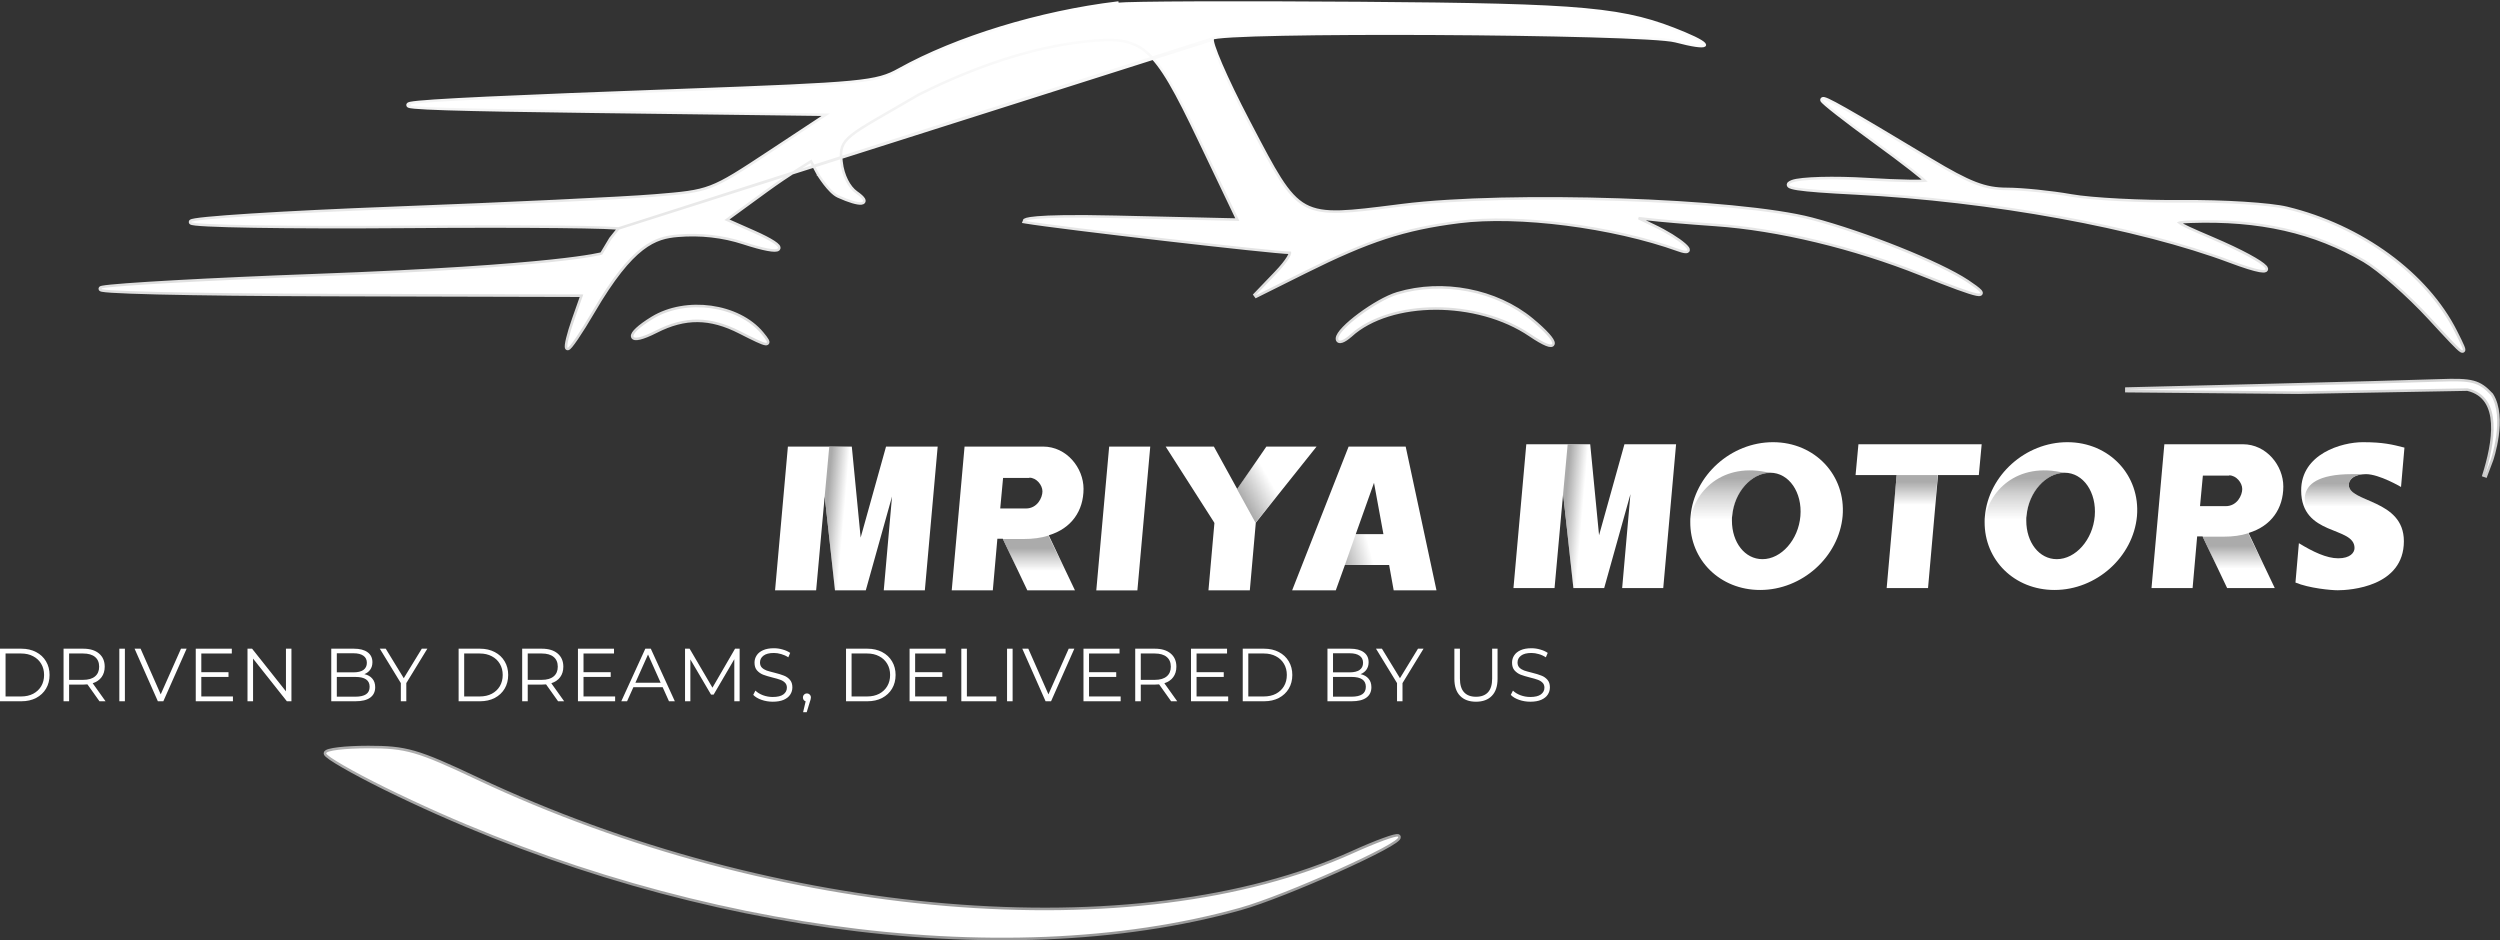<svg width="9767" height="3674" viewBox="0 0 9767 3674" fill="none" xmlns="http://www.w3.org/2000/svg">
<rect x="0" y="0" width="9767" height="3674" fill="#333333" stroke="none"/>
<path d="M2415.96 892.737C2413.62 892.456 2410.7 892.176 2407.21 891.899C2396.1 891.018 2379.65 890.207 2358.38 889.476C2315.85 888.014 2254.31 886.877 2178.32 886.112C2026.36 884.581 1816.72 884.539 1586.09 886.348C1355.44 888.158 1145.73 887.499 993.669 884.979C917.648 883.719 855.994 881.994 813.324 879.876C792.005 878.818 775.339 877.659 763.963 876.4C758.305 875.773 753.792 875.106 750.623 874.375C749.08 874.019 747.581 873.588 746.367 873.018C745.775 872.74 744.965 872.298 744.233 871.605C743.499 870.91 742.396 869.513 742.396 867.451C742.396 865.515 743.372 864.161 744.048 863.455C744.726 862.747 745.488 862.273 746.061 861.963C747.225 861.334 748.665 860.832 750.142 860.405C753.171 859.53 757.475 858.662 762.855 857.787C773.675 856.028 789.519 854.137 809.775 852.145C850.321 848.157 908.899 843.73 981.122 839.14C1125.58 829.959 1324.81 820.115 1543.93 811.823L1544.12 816.82L1543.93 811.823C1982.15 795.265 2438.57 773.607 2558.22 763.722L2558.63 768.705L2558.22 763.722C2666.65 754.779 2720.69 750.071 2776.58 728.787C2832.63 707.445 2890.66 669.396 3006.6 592.917L3225.92 448.239L2312.24 436.468C2054.1 433.143 1864.12 429.869 1745.1 426.065C1685.62 424.164 1643.73 422.127 1619.89 419.873C1613.92 419.309 1609.02 418.724 1605.21 418.114C1601.58 417.53 1598.47 416.853 1596.42 415.939C1595.87 415.693 1595.21 415.349 1594.59 414.863C1594 414.408 1593.08 413.548 1592.57 412.168C1591.98 410.564 1592.19 408.924 1592.89 407.615C1593.49 406.494 1594.33 405.793 1594.88 405.403C1595.98 404.626 1597.32 404.113 1598.47 403.742C1599.72 403.339 1601.22 402.963 1602.92 402.603C1616.18 399.794 1647.85 396.781 1697.76 393.444C1747.84 390.094 1816.68 386.397 1904.6 382.278C2080.45 374.042 2332.72 364.118 2664.15 351.927C3018.03 338.901 3208.04 331.13 3320.83 320.377C3377.21 315.002 3414.06 308.902 3442.33 301.101C3470.49 293.329 3490.28 283.831 3512.54 271.444C3736.19 146.978 4063.5 46.847 4365.01 10.554C4365.01 10.554 4365.01 10.554 4365.01 10.554L4365.61 15.518C4411.73 9.959 4837.65 8.33 5312.09 11.876C6202.24 18.561 6346.52 31.98 6581.27 130.079C6701.08 180.135 6681.65 196.812 6545.47 160.821C6421.35 128.018 4765.43 119.488 4733.44 151.501L2415.96 892.737ZM2415.96 892.737L2384.87 931.537L2384.66 931.802L2384.48 932.094L2349.57 990.377C2349.54 990.384 2349.51 990.391 2349.48 990.399C2348.11 990.759 2345.93 991.302 2342.8 992.012C2336.54 993.431 2326.46 995.513 2311.33 998.129C2281.06 1003.36 2230.61 1010.72 2150.06 1019.2C1988.95 1036.14 1707.52 1057.52 1226.45 1075.19C1025.44 1082.57 831.92 1091.42 682.048 1099.75C607.115 1103.91 543.075 1107.94 494.461 1111.58C446.002 1115.22 412.52 1118.49 398.976 1121.19L398.974 1121.19C397.183 1121.55 395.56 1121.95 394.284 1122.46C393.669 1122.7 392.857 1123.07 392.106 1123.64C391.459 1124.14 389.973 1125.46 389.81 1127.76C389.636 1130.21 391.081 1131.78 391.819 1132.41C392.594 1133.07 393.445 1133.48 394.04 1133.72C395.287 1134.24 396.864 1134.64 398.543 1134.99C405.306 1136.36 418.364 1137.64 436.867 1138.85C474.087 1141.28 534.626 1143.52 614.353 1145.45C773.845 1149.33 1010.4 1152.02 1291.46 1152.75L2271.75 1155.3L2238.97 1248.24C2229.26 1275.74 2221.4 1301.79 2216.58 1321.63C2214.17 1331.53 2212.49 1340.01 2211.72 1346.4C2211.34 1349.58 2211.16 1352.42 2211.28 1354.73C2211.34 1355.89 2211.49 1357.07 2211.79 1358.17C2212.07 1359.21 2212.62 1360.63 2213.8 1361.8C2216.17 1364.16 2219.12 1363.54 2220.45 1363.04C2221.82 1362.52 2223.07 1361.61 2224.09 1360.77C2226.2 1359.02 2228.73 1356.29 2231.55 1352.91C2237.25 1346.08 2244.81 1335.75 2253.66 1322.78C2271.39 1296.8 2294.58 1259.83 2318.97 1218.11C2396.07 1086.28 2456.58 1013.89 2508.61 973.526C2560.38 933.367 2604 924.705 2648.14 921.052C2736.98 913.7 2823.94 923.459 2904.52 949.815C2944.27 962.819 2975.71 971.176 2998.25 975.358C3009.5 977.445 3018.7 978.524 3025.69 978.575C3029.18 978.601 3032.28 978.373 3034.88 977.814C3037.39 977.276 3040 976.316 3041.92 974.443C3044.13 972.287 3044.92 969.422 3044.38 966.514C3043.89 963.955 3042.44 961.598 3040.74 959.529C3037.31 955.342 3031.41 950.578 3023.41 945.303C3007.28 934.661 2981.15 921.006 2944.64 904.859L2840.05 858.597L2995.26 745.453C3039.76 713.014 3084.19 683.508 3117.51 662.107C3134.17 651.408 3148.04 642.74 3157.75 636.748C3162.28 633.947 3165.91 631.731 3168.48 630.166L3195.9 681.33L3195.96 681.453L3196.04 681.572L3200.3 678.969C3196.04 681.572 3196.04 681.573 3196.04 681.574L3196.04 681.577L3196.05 681.589L3196.07 681.63L3196.17 681.786L3196.33 682.043L3196.53 682.38C3196.86 682.898 3197.33 683.654 3197.94 684.618C3199.17 686.547 3200.95 689.312 3203.19 692.674C3207.68 699.395 3214.02 708.526 3221.44 718.157C3228.85 727.777 3237.39 737.965 3246.28 746.764C3255.11 755.503 3264.56 763.158 3273.83 767.384L3273.83 767.385C3295.63 777.315 3314.67 784.521 3330.04 789.066C3345.2 793.549 3357.4 795.634 3365.25 794.777C3368.99 794.368 3373.35 793.118 3375.61 789.369C3378.03 785.35 3376.66 780.904 3374.74 777.538C3372.72 773.997 3369.27 770.093 3364.63 765.861C3359.94 761.578 3353.79 756.747 3346.13 751.382C3317.11 731.042 3293.59 684.676 3287.63 633.438L3282.66 634.016L3287.63 633.437C3284.68 608.197 3284.72 589.977 3290.27 574.051C3295.78 558.241 3306.97 544.037 3327.74 527.435C3348.57 510.782 3378.6 492.053 3421.28 467.047C3439.84 456.171 3460.74 444.139 3484.26 430.598L3494.87 424.492C3522.72 408.454 3554.05 390.378 3589.24 369.755C3818.1 255.092 4039.54 184.133 4234.36 162.845C4351.89 150.014 4418.61 152.407 4478.87 203.594C4509.24 229.398 4538.23 267.835 4571.04 323.782C4603.83 379.706 4640.25 452.785 4685.58 547.634L4833.92 858L4358.29 847.069C4185.97 843.102 4097.76 845.9 4052.56 849.718C4029.98 851.625 4017.93 853.801 4011.41 855.593C4008.15 856.486 4006.06 857.341 4004.67 858.148C4003.96 858.559 4003.34 859.01 4002.82 859.527C4002.56 859.79 4002.31 860.081 4002.09 860.404C4001.98 860.565 4001.87 860.735 4001.78 860.913C4001.73 861.002 4001.69 861.093 4001.64 861.185C4001.62 861.231 4001.6 861.278 4001.58 861.325L4001.55 861.396C4001.54 861.432 4001.52 861.468 4006.18 863.281L4001.52 861.468L3999.3 867.186L4005.35 868.211C4070.33 879.225 4313.53 909.069 4547.87 936.141C4665.08 949.682 4780.14 962.537 4869.69 972.007C4959.03 981.455 5023.42 987.587 5038.91 987.587C5039.16 987.587 5039.34 987.6 5039.48 987.617C5039.51 987.856 5039.52 988.241 5039.45 988.821C5039.09 992.042 5036.88 997.569 5032.25 1005.29C5023.17 1020.43 5006.3 1041.64 4983.71 1065.17L4901.14 1151.22L4906.98 1159.15L5098.67 1063.6C5347.53 939.536 5485.96 894.392 5699.87 867.26C5931.59 837.877 6300.33 885.127 6556.41 977.132C6566.69 980.826 6574.72 983.085 6580.64 984.003C6583.58 984.459 6586.25 984.625 6588.53 984.355C6590.7 984.098 6593.35 983.343 6595.18 981.144C6597.18 978.727 6597.17 975.852 6596.6 973.666C6596.06 971.556 6594.88 969.482 6593.52 967.562C6590.75 963.67 6586.27 959.118 6580.59 954.177C6557.82 934.356 6511.93 904.957 6459.78 880.465C6437.96 870.218 6421.64 862.484 6410.46 856.77C6407.15 855.079 6404.33 853.584 6401.97 852.269C6410.01 852.844 6421.91 854.293 6437.66 856.308C6477.36 861.385 6596.1 871.505 6701.52 878.837C6946.32 895.809 7242.58 967.002 7504.96 1071.98C7564.05 1095.63 7611.17 1113.92 7647 1126.99C7682.71 1140.02 7707.5 1147.97 7721.78 1150.78C7725.37 1151.49 7728.48 1151.91 7731.04 1151.96C7733.32 1152.01 7736.22 1151.82 7738.46 1150.3C7739.78 1149.4 7740.88 1148.03 7741.31 1146.24C7741.72 1144.56 7741.44 1143.02 7741.03 1141.85C7740.28 1139.64 7738.65 1137.5 7736.89 1135.56C7729.74 1127.7 7712.63 1115.09 7687.06 1098.11C7632.72 1062.02 7532.45 1014.8 7420.1 969.839C7307.66 924.844 7182.69 881.957 7078.74 854.612C6933.9 816.52 6637.77 790.142 6326.17 779.81C6014.45 769.474 5686.49 775.173 5477.79 801.46C5469.24 802.536 5460.88 803.593 5452.7 804.627C5361.76 816.122 5292.91 824.826 5238.01 826.554C5178.26 828.435 5135.77 822.006 5099.9 802.362C5063.99 782.697 5034.06 749.435 5000.2 696.235C4969.11 647.403 4935.02 582.303 4890.04 496.384C4885.99 488.647 4881.85 480.741 4877.62 472.662C4833.86 389.15 4796.29 311.079 4771.02 252.592C4758.38 223.33 4748.86 199.071 4743.18 181.524C4740.33 172.725 4738.5 165.788 4737.7 160.828C4737.3 158.332 4737.19 156.552 4737.27 155.386C4737.28 155.211 4737.29 155.063 4737.31 154.941L2415.96 892.737ZM397.804 1124.46C397.805 1124.46 397.816 1124.46 397.836 1124.47C397.814 1124.46 397.803 1124.46 397.804 1124.46ZM397.829 1131.81C397.829 1131.81 397.835 1131.81 397.848 1131.8C397.835 1131.81 397.829 1131.81 397.829 1131.81ZM1600.46 406.787C1600.46 406.788 1600.46 406.789 1600.46 406.79C1600.45 406.783 1600.45 406.782 1600.46 406.787ZM7001.39 708.041L7001.38 708.042C6995.92 710.154 6991.34 712.42 6988.57 715.028C6987.16 716.356 6985.66 718.285 6985.36 720.84C6985.02 723.627 6986.24 725.915 6987.76 727.514C6989.19 729.023 6991.12 730.18 6993.15 731.121C6995.23 732.089 6997.75 732.977 7000.65 733.81C7006.44 735.476 7014.17 737.036 7023.86 738.531C7062.55 744.501 7134.89 749.776 7247.87 755.512C7778.26 782.38 8353.71 887.295 8713.95 1022.61C8768.24 1043.01 8805.67 1054.38 8827.6 1058.3C8833.1 1059.28 8837.77 1059.82 8841.57 1059.88C8845.2 1059.94 8848.7 1059.6 8851.38 1058.24C8852.81 1057.51 8854.25 1056.38 8855.17 1054.65C8856.11 1052.88 8856.23 1051.02 8855.94 1049.35C8855.4 1046.35 8853.41 1043.52 8851.22 1041.06C8846.64 1035.94 8838.54 1029.62 8827.52 1022.35C8816.4 1015.02 8801.99 1006.53 8784.5 997.096C8749.53 978.221 8702.08 955.47 8643.74 930.591C8604.36 913.794 8574.62 900.973 8553.36 891.137C8542.73 886.218 8534.29 882.078 8527.86 878.583C8521.35 875.045 8517.2 872.326 8514.92 870.293C8514.83 870.215 8514.75 870.139 8514.67 870.065C8515.37 869.829 8516.26 869.583 8517.37 869.338C8525.06 867.643 8539.09 866.877 8559.07 866.194C8827.3 857.019 9041.45 905.634 9235.83 1019.56C9293.56 1053.38 9408.13 1153.95 9490.18 1243.06C9527.06 1283.11 9554.84 1313.24 9574.92 1334.26C9584.96 1344.77 9593.13 1353.04 9599.56 1359.17C9605.9 1365.19 9610.88 1369.43 9614.46 1371.56C9615.4 1372.11 9616.38 1372.61 9617.39 1372.96C9618.34 1373.28 9619.68 1373.6 9621.18 1373.38C9622.9 1373.11 9624.48 1372.17 9625.49 1370.61C9626.37 1369.26 9626.59 1367.83 9626.64 1366.82C9626.72 1364.83 9626.22 1362.56 9625.57 1360.39C9624.88 1358.09 9623.87 1355.36 9622.6 1352.28C9617.54 1340.02 9607.65 1320.37 9594.58 1294.49C9480.5 1068.78 9225.9 883.017 8934.84 812.32C8902.35 804.417 8840.11 797.613 8766.3 792.948C8692.35 788.274 8606.4 785.725 8526.27 786.421C8366.34 787.834 8171.12 777.548 8092.51 763.685C8013.25 749.706 7899.73 738.162 7840.06 738.066C7755.42 737.924 7696.06 715.307 7543.1 623.334C7377.8 523.935 7272.91 461.654 7209.34 425.697C7177.59 407.736 7156 396.262 7142.3 390.014C7135.53 386.927 7130.33 384.946 7126.66 384.193C7124.95 383.843 7122.77 383.573 7120.76 384.215C7119.62 384.578 7118.35 385.292 7117.41 386.588C7116.48 387.879 7116.2 389.288 7116.2 390.446C7116.2 391.937 7116.8 393.112 7117.08 393.626C7117.44 394.283 7117.88 394.909 7118.32 395.466C7119.2 396.593 7120.4 397.892 7121.82 399.31C7124.68 402.171 7128.81 405.906 7134.01 410.377C7144.44 419.337 7159.47 431.495 7177.95 445.961C7214.92 474.905 7265.89 513.22 7321.93 553.932C7377.91 594.607 7428.78 632.774 7465.64 661.491C7484.08 675.855 7498.97 687.824 7509.24 696.548C7513.69 700.331 7517.22 703.46 7519.77 705.886C7517.17 706.157 7513.87 706.388 7509.89 706.57C7498.18 707.105 7481.14 707.196 7460 706.853C7417.76 706.169 7359.43 703.759 7295.23 699.785C7230.84 695.787 7165.75 694.687 7112.71 696.132C7086.2 696.854 7062.65 698.214 7043.67 700.176C7024.86 702.12 7010.06 704.698 7001.39 708.041ZM5277.92 1311.22L5274.57 1307.51L5277.92 1311.21C5355.27 1241.22 5478.23 1205.61 5608.24 1205.27C5738.17 1204.93 5874.25 1239.84 5977.38 1309.82C6005.36 1328.81 6026.69 1340.85 6041.25 1346.66C6048.4 1349.51 6054.53 1351.12 6059.21 1350.9C6061.61 1350.78 6064.2 1350.16 6066.27 1348.38C6068.47 1346.49 6069.36 1343.9 6069.43 1341.37C6069.55 1336.85 6067.12 1331.52 6063.67 1326.06C6060.06 1320.33 6054.72 1313.51 6047.72 1305.74C6033.72 1290.18 6012.75 1270.43 5984.86 1247.43L5981.68 1251.29L5984.86 1247.43C5845.93 1132.92 5636.59 1092.59 5458.86 1145.94C5416.9 1158.53 5358.33 1192.9 5310.43 1228.46C5286.43 1246.27 5264.9 1264.54 5249.32 1280.73C5241.53 1288.82 5235.12 1296.5 5230.63 1303.43C5226.24 1310.21 5223.23 1316.94 5223.23 1322.99C5223.23 1327.87 5225.11 1332.44 5229.88 1334.52C5233.97 1336.32 5238.87 1335.61 5243.42 1334.09C5252.79 1330.96 5264.98 1322.91 5277.92 1311.22ZM8307.18 1518.12L8307.25 1528.11L8978.18 1534.15L8978.25 1534.15L8978.32 1534.15L9639.11 1522.05C9639.35 1522.05 9639.61 1522.08 9639.83 1522.13C9673.9 1530.14 9697 1547.09 9712.15 1569.74C9727.39 1592.52 9734.82 1621.46 9736.73 1653.73C9740.55 1718.36 9722.12 1794.79 9702.34 1857.53L9711.79 1860.8L9711.88 1860.54L9736.02 1796.51L9736.05 1796.44L9736.08 1796.36L9736.08 1796.35L9736.09 1796.32L9736.12 1796.22L9736.25 1795.85C9736.35 1795.53 9736.51 1795.05 9736.71 1794.43C9737.11 1793.18 9737.69 1791.35 9738.41 1789C9739.84 1784.3 9741.81 1777.5 9744.01 1769.07C9748.39 1752.22 9753.66 1728.83 9757.17 1702.67C9764.15 1650.69 9764.41 1586.39 9735.56 1541.22L9735.3 1540.83L9734.99 1540.49C9710.92 1514.87 9691.81 1499.73 9662.26 1491.93C9633.19 1484.25 9594.29 1483.77 9530.98 1486.08C9450.94 1489 9142.85 1497.39 8846.31 1504.74L8307.34 1518.11L8307.18 1518.12ZM2547.91 1241.63C2520.95 1258.07 2501.09 1272.77 2488.22 1284.79C2481.79 1290.78 2476.95 1296.25 2473.85 1301.05C2470.91 1305.59 2468.8 1310.64 2469.94 1315.32C2471.27 1320.82 2476.19 1323.14 2481.03 1323.79C2485.91 1324.45 2492.25 1323.76 2499.74 1321.98C2514.84 1318.4 2536.32 1309.99 2563.83 1295.95C2620.36 1267.14 2672.75 1253.07 2725.4 1253.48C2778.06 1253.89 2831.36 1268.8 2889.69 1298.54C2918.01 1312.98 2939.92 1323.92 2956.22 1331.44C2964.37 1335.2 2971.18 1338.14 2976.72 1340.23C2982.18 1342.3 2986.71 1343.67 2990.2 1344.11C2991.93 1344.33 2993.82 1344.37 2995.57 1343.89C2997.49 1343.37 2999.47 1342.14 3000.52 1339.83C3001.46 1337.76 3001.27 1335.65 3000.91 1334.1C3000.54 1332.48 2999.83 1330.81 2998.99 1329.17C2995.69 1322.78 2988.35 1313.32 2978.36 1301.29C2931.71 1245.07 2857 1210.13 2777.81 1199.18C2698.59 1188.24 2614.21 1201.21 2547.91 1241.63ZM1269.55 2943.06C1269.55 2945.46 1270.85 2947.46 1271.75 2948.65C1272.81 2950.05 1274.23 2951.51 1275.88 2953C1279.19 2956 1283.92 2959.61 1289.81 2963.7C1301.63 2971.9 1318.62 2982.4 1339.47 2994.46C1381.18 3018.6 1438.66 3049.15 1501.85 3080.31C2615.58 3629.69 3911.1 3812.32 4846.19 3551.2C4934.73 3526.48 5094.48 3462.18 5229.34 3401.57C5296.8 3371.25 5358.18 3341.8 5401.44 3318.59C5423.03 3307.01 5440.27 3296.9 5451.51 3288.98C5457.07 3285.05 5461.48 3281.45 5464.19 3278.29C5465.51 3276.75 5466.79 3274.9 5467.35 3272.84C5468 3270.45 5467.65 3267.66 5465.51 3265.52C5463.89 3263.9 5461.78 3263.52 5460.56 3263.4C5459.14 3263.25 5457.55 3263.32 5455.94 3263.5C5452.68 3263.85 5448.48 3264.74 5443.57 3266.04C5433.69 3268.64 5420.26 3273.07 5404.27 3278.92C5372.26 3290.65 5329.65 3308.24 5284.13 3328.89C4863.71 3519.51 4300.73 3585.37 3696.6 3534.58C3092.54 3483.8 2447.74 3316.44 1863.91 3041.04C1747.64 2986.2 1678.42 2955.5 1619.75 2938.57C1560.86 2921.57 1512.73 2918.48 1438.76 2918.48C1393.47 2918.48 1352.21 2920.69 1322.2 2924.27C1307.23 2926.06 1294.87 2928.2 1286.16 2930.65C1281.84 2931.86 1278.14 2933.22 1275.4 2934.8C1274.03 2935.59 1272.68 2936.57 1271.61 2937.81C1270.52 2939.08 1269.55 2940.86 1269.55 2943.06Z" fill="white" stroke="url(#paint0_linear_70_83)" stroke-width="10"/>
<path d="M0 2534.3H83.627C105.34 2534.3 124.511 2538.7 141.138 2547.5C157.766 2556.11 170.677 2568.24 179.871 2583.89C189.065 2599.34 193.662 2617.05 193.662 2637C193.662 2656.95 189.065 2674.75 179.871 2690.4C170.677 2705.86 157.766 2717.99 141.138 2726.79C124.511 2735.4 105.34 2739.7 83.627 2739.7H0V2534.3ZM82.453 2720.92C100.45 2720.92 116.197 2717.4 129.695 2710.36C143.193 2703.12 153.658 2693.24 161.092 2680.72C168.525 2668 172.242 2653.43 172.242 2637C172.242 2620.57 168.525 2606.09 161.092 2593.57C153.658 2580.86 143.193 2570.98 129.695 2563.94C116.197 2556.7 100.45 2553.08 82.453 2553.08H21.714V2720.92H82.453Z" fill="white"/>
<path d="M388.548 2739.7L341.6 2673.68C336.318 2674.26 330.841 2674.56 325.168 2674.56H270.003V2739.7H248.29V2534.3H325.168C351.381 2534.3 371.921 2540.56 386.788 2553.08C401.655 2565.6 409.088 2582.81 409.088 2604.72C409.088 2620.76 404.98 2634.36 396.764 2645.51C388.744 2656.46 377.202 2664.39 362.14 2669.28L412.316 2739.7H388.548ZM324.581 2656.07C344.925 2656.07 360.477 2651.57 371.236 2642.57C381.995 2633.58 387.374 2620.96 387.374 2604.72C387.374 2588.09 381.995 2575.38 371.236 2566.58C360.477 2557.58 344.925 2553.08 324.581 2553.08H270.003V2656.07H324.581Z" fill="white"/>
<path d="M466.205 2534.3H487.919V2739.7H466.205V2534.3Z" fill="white"/>
<path d="M729.1 2534.3L638.138 2739.7H616.718L525.755 2534.3H549.229L627.868 2712.7L707.093 2534.3H729.1Z" fill="white"/>
<path d="M910.026 2720.92V2739.7H764.779V2534.3H905.624V2553.08H786.493V2626.14H892.713V2644.63H786.493V2720.92H910.026Z" fill="white"/>
<path d="M1138.59 2534.3V2739.7H1120.69L988.648 2573.03V2739.7H966.934V2534.3H984.833L1117.17 2700.97V2534.3H1138.59Z" fill="white"/>
<path d="M1423.56 2633.77C1437.06 2636.71 1447.43 2642.57 1454.67 2651.38C1462.1 2659.98 1465.82 2671.13 1465.82 2684.83C1465.82 2702.43 1459.26 2716.03 1446.16 2725.61C1433.25 2735 1414.08 2739.7 1388.65 2739.7H1294.16V2534.3H1382.78C1405.67 2534.3 1423.37 2538.9 1435.89 2548.09C1448.6 2557.28 1454.96 2570.29 1454.96 2587.12C1454.96 2598.46 1452.12 2608.15 1446.45 2616.17C1440.97 2623.99 1433.35 2629.86 1423.56 2633.77ZM1315.88 2552.2V2626.73H1381.31C1397.94 2626.73 1410.75 2623.6 1419.75 2617.34C1428.75 2610.88 1433.25 2601.59 1433.25 2589.46C1433.25 2577.34 1428.75 2568.14 1419.75 2561.88C1410.75 2555.43 1397.94 2552.2 1381.31 2552.2H1315.88ZM1388.35 2721.8C1406.74 2721.8 1420.63 2718.67 1430.02 2712.41C1439.41 2706.15 1444.1 2696.37 1444.1 2683.07C1444.1 2657.44 1425.52 2644.63 1388.35 2644.63H1315.88V2721.8H1388.35Z" fill="white"/>
<path d="M1587.37 2668.69V2739.7H1565.95V2668.69L1483.79 2534.3H1506.97L1577.4 2649.62L1647.82 2534.3H1669.53L1587.37 2668.69Z" fill="white"/>
<path d="M1791.74 2534.3H1875.37C1897.08 2534.3 1916.25 2538.7 1932.88 2547.5C1949.51 2556.11 1962.42 2568.24 1971.61 2583.89C1980.8 2599.34 1985.4 2617.05 1985.4 2637C1985.4 2656.95 1980.8 2674.75 1971.61 2690.4C1962.42 2705.86 1949.51 2717.99 1932.88 2726.79C1916.25 2735.4 1897.08 2739.7 1875.37 2739.7H1791.74V2534.3ZM1874.19 2720.92C1892.19 2720.92 1907.94 2717.4 1921.43 2710.36C1934.93 2703.12 1945.4 2693.24 1952.83 2680.72C1960.26 2668 1963.98 2653.43 1963.98 2637C1963.98 2620.57 1960.26 2606.09 1952.83 2593.57C1945.4 2580.86 1934.93 2570.98 1921.43 2563.94C1907.94 2556.7 1892.19 2553.08 1874.19 2553.08H1813.45V2720.92H1874.19Z" fill="white"/>
<path d="M2180.29 2739.7L2133.34 2673.68C2128.06 2674.26 2122.58 2674.56 2116.91 2674.56H2061.74V2739.7H2040.03V2534.3H2116.91C2143.12 2534.3 2163.66 2540.56 2178.53 2553.08C2193.39 2565.6 2200.83 2582.81 2200.83 2604.72C2200.83 2620.76 2196.72 2634.36 2188.5 2645.51C2180.48 2656.46 2168.94 2664.39 2153.88 2669.28L2204.06 2739.7H2180.29ZM2116.32 2656.07C2136.67 2656.07 2152.22 2651.57 2162.98 2642.57C2173.73 2633.58 2179.11 2620.96 2179.11 2604.72C2179.11 2588.09 2173.73 2575.38 2162.98 2566.58C2152.22 2557.58 2136.67 2553.08 2116.32 2553.08H2061.74V2656.07H2116.32Z" fill="white"/>
<path d="M2403.19 2720.92V2739.7H2257.95V2534.3H2398.79V2553.08H2279.66V2626.14H2385.88V2644.63H2279.66V2720.92H2403.19Z" fill="white"/>
<path d="M2588.92 2684.83H2474.48L2449.83 2739.7H2427.24L2521.13 2534.3H2542.55L2636.45 2739.7H2613.56L2588.92 2684.83ZM2580.99 2667.22L2531.7 2556.89L2482.4 2667.22H2580.99Z" fill="white"/>
<path d="M2889.62 2534.3V2739.7H2868.79V2575.38L2788.09 2713.58H2777.82L2697.13 2576.26V2739.7H2676.3V2534.3H2694.2L2783.4 2686.59L2871.72 2534.3H2889.62Z" fill="white"/>
<path d="M3019.04 2741.46C3003.78 2741.46 2989.11 2739.01 2975.03 2734.12C2961.14 2729.23 2950.38 2722.78 2942.75 2714.76L2951.26 2698.03C2958.7 2705.47 2968.57 2711.53 2980.9 2716.22C2993.22 2720.72 3005.94 2722.97 3019.04 2722.97C3037.43 2722.97 3051.22 2719.65 3060.42 2713C3069.61 2706.15 3074.21 2697.35 3074.21 2686.59C3074.21 2678.37 3071.66 2671.82 3066.58 2666.93C3061.69 2662.04 3055.62 2658.32 3048.39 2655.78C3041.15 2653.04 3031.07 2650.11 3018.16 2646.98C3002.71 2643.06 2990.39 2639.35 2981.19 2635.83C2972 2632.11 2964.07 2626.53 2957.42 2619.1C2950.97 2611.67 2947.74 2601.59 2947.74 2588.88C2947.74 2578.51 2950.48 2569.12 2955.96 2560.71C2961.43 2552.1 2969.85 2545.25 2981.19 2540.17C2992.54 2535.08 3006.62 2532.54 3023.44 2532.54C3035.18 2532.54 3046.63 2534.2 3057.78 2537.53C3069.12 2540.66 3078.9 2545.06 3087.12 2550.73L3079.78 2568.04C3071.18 2562.37 3061.98 2558.17 3052.2 2555.43C3042.42 2552.49 3032.83 2551.03 3023.44 2551.03C3005.45 2551.03 2991.85 2554.55 2982.66 2561.59C2973.66 2568.44 2969.16 2577.34 2969.16 2588.29C2969.16 2596.51 2971.61 2603.16 2976.5 2608.24C2981.58 2613.13 2987.84 2616.95 2995.28 2619.69C3002.9 2622.23 3013.08 2625.07 3025.79 2628.2C3040.85 2631.91 3052.98 2635.63 3062.18 2639.35C3071.57 2642.87 3079.49 2648.35 3085.94 2655.78C3092.4 2663.02 3095.63 2672.9 3095.63 2685.41C3095.63 2695.78 3092.79 2705.27 3087.12 2713.88C3081.64 2722.29 3073.13 2729.04 3061.59 2734.12C3050.05 2739.01 3035.87 2741.46 3019.04 2741.46Z" fill="white"/>
<path d="M3152.48 2709.18C3156.98 2709.18 3160.7 2710.75 3163.63 2713.88C3166.57 2716.81 3168.04 2720.53 3168.04 2725.03C3168.04 2727.37 3167.64 2729.92 3166.86 2732.66C3166.27 2735.4 3165.3 2738.53 3163.93 2742.05L3151.6 2782.54H3137.52L3147.5 2739.99C3144.37 2739.01 3141.82 2737.25 3139.87 2734.71C3137.91 2731.97 3136.93 2728.74 3136.93 2725.03C3136.93 2720.53 3138.4 2716.81 3141.33 2713.88C3144.27 2710.75 3147.98 2709.18 3152.48 2709.18Z" fill="white"/>
<path d="M3305.25 2534.3H3388.88C3410.59 2534.3 3429.76 2538.7 3446.39 2547.5C3463.02 2556.11 3475.93 2568.24 3485.12 2583.89C3494.32 2599.34 3498.91 2617.05 3498.91 2637C3498.91 2656.95 3494.32 2674.75 3485.12 2690.4C3475.93 2705.86 3463.02 2717.99 3446.39 2726.79C3429.76 2735.4 3410.59 2739.7 3388.88 2739.7H3305.25V2534.3ZM3387.7 2720.92C3405.7 2720.92 3421.45 2717.4 3434.95 2710.36C3448.44 2703.12 3458.91 2693.24 3466.34 2680.72C3473.78 2668 3477.49 2653.43 3477.49 2637C3477.49 2620.57 3473.78 2606.09 3466.34 2593.57C3458.91 2580.86 3448.44 2570.98 3434.95 2563.94C3421.45 2556.7 3405.7 2553.08 3387.7 2553.08H3326.96V2720.92H3387.7Z" fill="white"/>
<path d="M3698.79 2720.92V2739.7H3553.54V2534.3H3694.39V2553.08H3575.26V2626.14H3681.48V2644.63H3575.26V2720.92H3698.79Z" fill="white"/>
<path d="M3755.7 2534.3H3777.41V2720.92H3892.43V2739.7H3755.7V2534.3Z" fill="white"/>
<path d="M3934.35 2534.3H3956.07V2739.7H3934.35V2534.3Z" fill="white"/>
<path d="M4197.25 2534.3L4106.29 2739.7H4084.87L3993.9 2534.3H4017.38L4096.02 2712.7L4175.24 2534.3H4197.25Z" fill="white"/>
<path d="M4378.18 2720.92V2739.7H4232.93V2534.3H4373.77V2553.08H4254.64V2626.14H4360.86V2644.63H4254.64V2720.92H4378.18Z" fill="white"/>
<path d="M4575.34 2739.7L4528.39 2673.68C4523.11 2674.26 4517.63 2674.56 4511.96 2674.56H4456.8V2739.7H4435.08V2534.3H4511.96C4538.17 2534.3 4558.71 2540.56 4573.58 2553.08C4588.45 2565.6 4595.88 2582.81 4595.88 2604.72C4595.88 2620.76 4591.77 2634.36 4583.56 2645.51C4575.54 2656.46 4564 2664.39 4548.93 2669.28L4599.11 2739.7H4575.34ZM4511.38 2656.07C4531.72 2656.07 4547.27 2651.57 4558.03 2642.57C4568.79 2633.58 4574.17 2620.96 4574.17 2604.72C4574.17 2588.09 4568.79 2575.38 4558.03 2566.58C4547.27 2557.58 4531.72 2553.08 4511.38 2553.08H4456.8V2656.07H4511.38Z" fill="white"/>
<path d="M4798.25 2720.92V2739.7H4653V2534.3H4793.84V2553.08H4674.71V2626.14H4780.93V2644.63H4674.71V2720.92H4798.25Z" fill="white"/>
<path d="M4855.15 2534.3H4938.78C4960.5 2534.3 4979.67 2538.7 4996.29 2547.5C5012.92 2556.11 5025.83 2568.24 5035.03 2583.89C5044.22 2599.34 5048.82 2617.05 5048.82 2637C5048.82 2656.95 5044.22 2674.75 5035.03 2690.4C5025.83 2705.86 5012.92 2717.99 4996.29 2726.79C4979.67 2735.4 4960.5 2739.7 4938.78 2739.7H4855.15V2534.3ZM4937.61 2720.92C4955.6 2720.92 4971.35 2717.4 4984.85 2710.36C4998.35 2703.12 5008.81 2693.24 5016.25 2680.72C5023.68 2668 5027.4 2653.43 5027.4 2637C5027.4 2620.57 5023.68 2606.09 5016.25 2593.57C5008.81 2580.86 4998.35 2570.98 4984.85 2563.94C4971.35 2556.7 4955.6 2553.08 4937.61 2553.08H4876.87V2720.92H4937.61Z" fill="white"/>
<path d="M5315.51 2633.77C5329.01 2636.71 5339.38 2642.57 5346.61 2651.38C5354.05 2659.98 5357.76 2671.13 5357.76 2684.83C5357.76 2702.43 5351.21 2716.03 5338.1 2725.61C5325.19 2735 5306.02 2739.7 5280.59 2739.7H5186.11V2534.3H5274.72C5297.61 2534.3 5315.31 2538.9 5327.83 2548.09C5340.55 2557.28 5346.91 2570.29 5346.91 2587.12C5346.91 2598.46 5344.07 2608.15 5338.4 2616.17C5332.92 2623.99 5325.29 2629.86 5315.51 2633.77ZM5207.82 2552.2V2626.73H5273.26C5289.88 2626.73 5302.7 2623.6 5311.7 2617.34C5320.69 2610.88 5325.19 2601.59 5325.19 2589.46C5325.19 2577.34 5320.69 2568.14 5311.7 2561.88C5302.7 2555.43 5289.88 2552.2 5273.26 2552.2H5207.82ZM5280.3 2721.8C5298.69 2721.8 5312.58 2718.67 5321.97 2712.41C5331.36 2706.15 5336.05 2696.37 5336.05 2683.07C5336.05 2657.44 5317.47 2644.63 5280.3 2644.63H5207.82V2721.8H5280.3Z" fill="white"/>
<path d="M5479.32 2668.69V2739.7H5457.9V2668.69L5375.74 2534.3H5398.92L5469.34 2649.62L5539.76 2534.3H5561.48L5479.32 2668.69Z" fill="white"/>
<path d="M5766.43 2741.46C5739.83 2741.46 5719.09 2733.83 5704.23 2718.57C5689.36 2703.31 5681.93 2681.11 5681.93 2651.96V2534.3H5703.64V2651.08C5703.64 2674.95 5709.02 2692.75 5719.78 2704.49C5730.54 2716.22 5746.09 2722.09 5766.43 2722.09C5786.97 2722.09 5802.62 2716.22 5813.38 2704.49C5824.14 2692.75 5829.52 2674.95 5829.52 2651.08V2534.3H5850.65V2651.96C5850.65 2681.11 5843.21 2703.31 5828.35 2718.57C5813.67 2733.83 5793.04 2741.46 5766.43 2741.46Z" fill="white"/>
<path d="M5978.58 2741.46C5963.32 2741.46 5948.65 2739.01 5934.56 2734.12C5920.67 2729.23 5909.92 2722.78 5902.29 2714.76L5910.8 2698.03C5918.23 2705.47 5928.11 2711.53 5940.43 2716.22C5952.76 2720.72 5965.47 2722.97 5978.58 2722.97C5996.97 2722.97 6010.76 2719.65 6019.95 2713C6029.14 2706.15 6033.74 2697.35 6033.74 2686.59C6033.74 2678.37 6031.2 2671.82 6026.11 2666.93C6021.22 2662.04 6015.16 2658.32 6007.92 2655.78C6000.68 2653.04 5990.61 2650.11 5977.7 2646.98C5962.24 2643.06 5949.92 2639.35 5940.73 2635.83C5931.53 2632.11 5923.61 2626.53 5916.96 2619.1C5910.5 2611.67 5907.27 2601.59 5907.27 2588.88C5907.27 2578.51 5910.01 2569.12 5915.49 2560.71C5920.97 2552.1 5929.38 2545.25 5940.73 2540.17C5952.07 2535.08 5966.16 2532.54 5982.98 2532.54C5994.72 2532.54 6006.16 2534.2 6017.31 2537.53C6028.66 2540.66 6038.44 2545.06 6046.65 2550.73L6039.32 2568.04C6030.71 2562.37 6021.52 2558.17 6011.73 2555.43C6001.95 2552.49 5992.37 2551.03 5982.98 2551.03C5964.98 2551.03 5951.39 2554.55 5942.19 2561.59C5933.19 2568.44 5928.69 2577.34 5928.69 2588.29C5928.69 2596.51 5931.14 2603.16 5936.03 2608.24C5941.12 2613.13 5947.38 2616.95 5954.81 2619.69C5962.44 2622.23 5972.61 2625.07 5985.33 2628.2C6000.39 2631.91 6012.52 2635.63 6021.71 2639.35C6031.1 2642.87 6039.02 2648.35 6045.48 2655.78C6051.93 2663.02 6055.16 2672.9 6055.16 2685.41C6055.16 2695.78 6052.33 2705.27 6046.65 2713.88C6041.18 2722.29 6032.67 2729.04 6021.12 2734.12C6009.58 2739.01 5995.4 2741.46 5978.58 2741.46Z" fill="white"/>
<path d="M3539.61 1744.66H3663.33L3613.17 2306.42H3452.67L3484.99 1939.71L3382.45 2306.42H3304.42H3262.07L3221.94 1938.6L3188.5 2306.42H3028L3078.16 1744.66H3200.77H3239.78H3327.83L3362.38 2100.22L3461.59 1744.66H3502.83H3539.61Z" fill="white"/>
<path d="M3382.45 2306.42H3262.07L3221.95 1938.6L3239.78 1744.66H3327.83L3382.45 2306.42Z" fill="url(#paint1_linear_70_83)"/>
<path d="M4233.15 1909.62C4233.15 1828.25 4167.39 1744.66 4074.87 1744.66H3928.86H3879.81H3768.35L3718.2 2306.42H3878.7L3896.53 2104.68H3917.71L4013.57 2306.42H4199.71L4097.16 2091.3C4186.33 2064.55 4233.15 1995.44 4233.15 1909.62ZM4021.37 1866.15C4049.24 1866.15 4072.64 1895.13 4072.64 1919.65C4072.64 1944.17 4052.58 1986.53 4008 1986.53H3907.68L3918.83 1867.26H4021.37V1866.15Z" fill="white"/>
<path d="M4199.71 2307.54H4013.57L3917.71 2105.79H3999.08C4035.86 2105.79 4068.18 2101.33 4096.05 2092.42L4199.71 2307.54Z" fill="url(#paint2_linear_70_83)"/>
<path d="M4333.29 1744.66H4493.83L4443.52 2306.58H4282.98L4333.29 1744.66Z" fill="white"/>
<path d="M4947.44 1744.66H5143.62L4906.2 2042.26L4882.8 2306.42H4721.18L4744.58 2042.26H4742.35L4743.47 2041.14L4553.98 1744.66H4742.35L4833.75 1910.73L4947.44 1744.66Z" fill="white"/>
<path d="M5142.5 1744.66L4905.09 2042.26L4832.64 1910.73L4946.33 1744.66C4947.45 1744.66 5142.5 1744.66 5142.5 1744.66Z" fill="url(#paint3_linear_70_83)"/>
<path d="M5418.13 1744.66H5341.22H5268.77L5048.08 2306.42H5218.61L5254.28 2207.22H5427.05L5444.88 2306.42H5612.07L5491.69 1744.66H5418.13ZM5296.64 2086.84L5367.97 1886.21L5404.75 2086.84H5296.64Z" fill="white"/>
<path d="M5427.05 2207.22H5254.28L5296.64 2086.84H5404.75L5427.05 2207.22Z" fill="url(#paint4_linear_70_83)"/>
<path d="M6424.41 1735.56H6548.13L6497.97 2297.33H6337.47L6369.79 1930.62L6267.24 2297.33H6189.22H6146.87L6106.74 1929.51L6073.3 2297.33H5912.8L5962.95 1735.56H6085.56H6124.57H6212.63L6247.18 2091.12L6346.38 1735.56H6387.62H6424.41Z" fill="white"/>
<path d="M6267.25 2297.33H6146.87L6106.74 1929.51L6124.58 1735.56H6212.63L6267.25 2297.33Z" fill="url(#paint5_linear_70_83)"/>
<path d="M6926.8 1727.54C6762.95 1727.54 6619.17 1856.83 6604.68 2016.22C6603.56 2024.03 6603.56 2030.71 6603.56 2038.52C6602.45 2187.87 6719.48 2304.91 6876.64 2304.91C7040.49 2304.91 7184.28 2175.61 7198.77 2016.22C7212.14 1856.83 7090.65 1727.54 6926.8 1727.54ZM7033.8 2016.22C7026 2108.74 6959.12 2184.53 6885.56 2184.53C6816.45 2184.53 6766.3 2118.77 6766.3 2034.06C6766.3 2032.94 6766.3 2030.71 6766.3 2029.6C6766.3 2028.49 6766.3 2028.49 6766.3 2027.37C6766.3 2024.03 6766.3 2019.57 6767.41 2015.11C6775.21 1922.6 6842.09 1846.8 6915.65 1846.8C6989.22 1846.8 7041.61 1923.71 7033.8 2016.22Z" fill="white"/>
<path d="M6766.3 2035.17L6603.56 2038.52V2037.4C6614.71 1922.6 6729.51 1801.1 6915.65 1847.92C6842.09 1847.92 6776.33 1923.71 6767.41 2016.22C6767.41 2020.68 6767.41 2024.03 6766.3 2028.49C6766.3 2029.6 6766.3 2029.6 6766.3 2030.71C6766.3 2031.83 6766.3 2032.94 6766.3 2035.17Z" fill="url(#paint6_linear_70_83)"/>
<path d="M7581.51 1735.56H7742.02L7730.87 1855.94H7571.48L7532.47 2297.33H7370.85L7409.86 1855.94H7249.36L7260.51 1735.56H7421.01H7581.51Z" fill="white"/>
<path d="M7409.86 1855.94H7570.37L7531.36 2297.33H7370.85L7409.86 1855.94Z" fill="url(#paint7_linear_70_83)"/>
<path d="M8076.77 1727.54C7912.92 1727.54 7769.14 1856.83 7754.65 2016.22C7753.53 2024.03 7753.53 2030.71 7753.53 2038.52C7752.42 2187.87 7869.45 2304.91 8026.61 2304.91C8190.46 2304.91 8334.25 2175.61 8348.74 2016.22C8362.11 1856.83 8240.62 1727.54 8076.77 1727.54ZM8183.77 2016.22C8175.97 2108.74 8109.09 2184.53 8035.53 2184.53C7966.42 2184.53 7916.27 2118.77 7916.27 2034.06C7916.27 2032.94 7916.27 2030.71 7916.27 2029.6C7916.27 2028.49 7916.27 2028.49 7916.27 2027.37C7916.27 2024.03 7916.27 2019.57 7917.38 2015.11C7925.18 1922.6 7992.06 1846.8 8065.62 1846.8C8139.19 1846.8 8191.57 1923.71 8183.77 2016.22Z" fill="white"/>
<path d="M7916.26 2035.17L7753.53 2038.52V2037.4C7764.68 1922.6 7879.48 1801.1 8065.62 1847.92C7992.06 1847.92 7926.3 1923.71 7917.38 2016.22C7917.38 2020.68 7917.38 2024.03 7916.26 2028.49C7916.26 2029.6 7916.26 2029.6 7916.26 2030.71C7916.26 2031.83 7916.26 2032.94 7916.26 2035.17Z" fill="url(#paint8_linear_70_83)"/>
<path d="M8920.48 1900.53C8920.48 1819.16 8854.72 1735.56 8762.21 1735.56H8616.19H8567.15H8455.69L8405.53 2297.33H8566.04L8583.87 2095.58H8605.05L8700.9 2297.33H8887.04L8784.5 2082.21C8873.67 2055.46 8920.48 1986.35 8920.48 1900.53ZM8708.71 1857.06C8736.57 1857.06 8759.98 1886.04 8759.98 1910.56C8759.98 1935.08 8739.92 1977.43 8695.33 1977.43H8595.02L8606.16 1858.17H8708.71V1857.06Z" fill="white"/>
<path d="M8887.04 2298.44H8700.9L8605.05 2096.7H8686.41C8723.2 2096.7 8755.52 2092.24 8783.39 2083.32L8887.04 2298.44Z" fill="url(#paint9_linear_70_83)"/>
<path d="M9176.35 1894.73C9176.35 1963.84 9391.48 1949.35 9391.48 2114.31C9391.48 2292.65 9180.81 2306.02 9132.88 2306.02C9107.25 2306.02 9021.42 2298.22 8967.92 2275.93L8981.3 2122.11C9035.91 2155.55 9089.41 2181.19 9135.11 2181.19C9181.93 2181.19 9198.65 2158.89 9198.65 2141.06C9198.65 2054.12 8990.21 2096.48 8990.21 1915.91C8990.21 1773.24 9148.49 1727.54 9230.97 1727.54C9310.11 1727.54 9345.78 1736.46 9393.7 1748.72L9380.33 1902.53C9380.33 1902.53 9295.62 1852.38 9243.23 1852.38C9203.11 1852.38 9176.35 1869.1 9176.35 1894.73Z" fill="white"/>
<path d="M9355.81 2017.34H9024.77C9024.77 2017.34 8918.88 1852.38 9188.62 1852.38H9243.24C9203.11 1852.38 9176.36 1869.09 9176.36 1894.73C9176.36 1946 9294.51 1951.58 9355.81 2017.34Z" fill="url(#paint10_linear_70_83)"/>
<defs>
<linearGradient id="paint0_linear_70_83" x1="5075.44" y1="10" x2="5075.44" y2="3663.48" gradientUnits="userSpaceOnUse">
<stop stop-color="white"/>
<stop offset="1" stop-color="#999999"/>
</linearGradient>
<linearGradient id="paint1_linear_70_83" x1="3214.63" y1="2018.51" x2="3406.13" y2="2035.27" gradientUnits="userSpaceOnUse">
<stop offset="0.066" stop-color="#969696" stop-opacity="0.8"/>
<stop offset="0.427" stop-color="#969696" stop-opacity="0"/>
</linearGradient>
<linearGradient id="paint2_linear_70_83" x1="4058.71" y1="2092.42" x2="4058.71" y2="2307.54" gradientUnits="userSpaceOnUse">
<stop offset="0.231" stop-color="#969696" stop-opacity="0.8"/>
<stop offset="0.406" stop-color="#969696" stop-opacity="0.423"/>
<stop offset="0.641" stop-color="#969696" stop-opacity="0"/>
</linearGradient>
<linearGradient id="paint3_linear_70_83" x1="4845.81" y1="1939.59" x2="5152.74" y2="1762.38" gradientUnits="userSpaceOnUse">
<stop offset="0.001" stop-color="#969696" stop-opacity="0.8"/>
<stop offset="0.372" stop-color="#969696" stop-opacity="0"/>
</linearGradient>
<linearGradient id="paint4_linear_70_83" x1="5167.52" y1="2199.1" x2="5466.45" y2="2119" gradientUnits="userSpaceOnUse">
<stop offset="0.23" stop-color="#969696" stop-opacity="0.8"/>
<stop offset="0.621" stop-color="#969696" stop-opacity="0"/>
</linearGradient>
<linearGradient id="paint5_linear_70_83" x1="6099.42" y1="2009.42" x2="6290.93" y2="2026.17" gradientUnits="userSpaceOnUse">
<stop offset="0.066" stop-color="#969696" stop-opacity="0.8"/>
<stop offset="0.427" stop-color="#969696" stop-opacity="0"/>
</linearGradient>
<linearGradient id="paint6_linear_70_83" x1="6759.61" y1="1842.18" x2="6759.61" y2="2033.68" gradientUnits="userSpaceOnUse">
<stop offset="0.142" stop-color="#969696" stop-opacity="0.8"/>
<stop offset="0.477" stop-color="#969696" stop-opacity="0.42"/>
<stop offset="0.98" stop-color="#969696" stop-opacity="0"/>
</linearGradient>
<linearGradient id="paint7_linear_70_83" x1="7470.61" y1="1855.94" x2="7470.61" y2="2297.33" gradientUnits="userSpaceOnUse">
<stop offset="0.061" stop-color="#969696" stop-opacity="0.8"/>
<stop offset="0.264" stop-color="#969696" stop-opacity="0"/>
</linearGradient>
<linearGradient id="paint8_linear_70_83" x1="7909.58" y1="1842.18" x2="7909.58" y2="2033.68" gradientUnits="userSpaceOnUse">
<stop offset="0.142" stop-color="#969696" stop-opacity="0.8"/>
<stop offset="0.477" stop-color="#969696" stop-opacity="0.42"/>
<stop offset="0.98" stop-color="#969696" stop-opacity="0"/>
</linearGradient>
<linearGradient id="paint9_linear_70_83" x1="8746.05" y1="2083.32" x2="8746.05" y2="2298.44" gradientUnits="userSpaceOnUse">
<stop offset="0.231" stop-color="#969696" stop-opacity="0.8"/>
<stop offset="0.406" stop-color="#969696" stop-opacity="0.423"/>
<stop offset="0.641" stop-color="#969696" stop-opacity="0"/>
</linearGradient>
<linearGradient id="paint10_linear_70_83" x1="9180.05" y1="1852.37" x2="9180.05" y2="2017.89" gradientUnits="userSpaceOnUse">
<stop offset="0.223" stop-color="#969696" stop-opacity="0.8"/>
<stop offset="0.54" stop-color="#969696" stop-opacity="0.292"/>
<stop offset="0.768" stop-color="#969696" stop-opacity="0"/>
</linearGradient>
</defs>
</svg>
